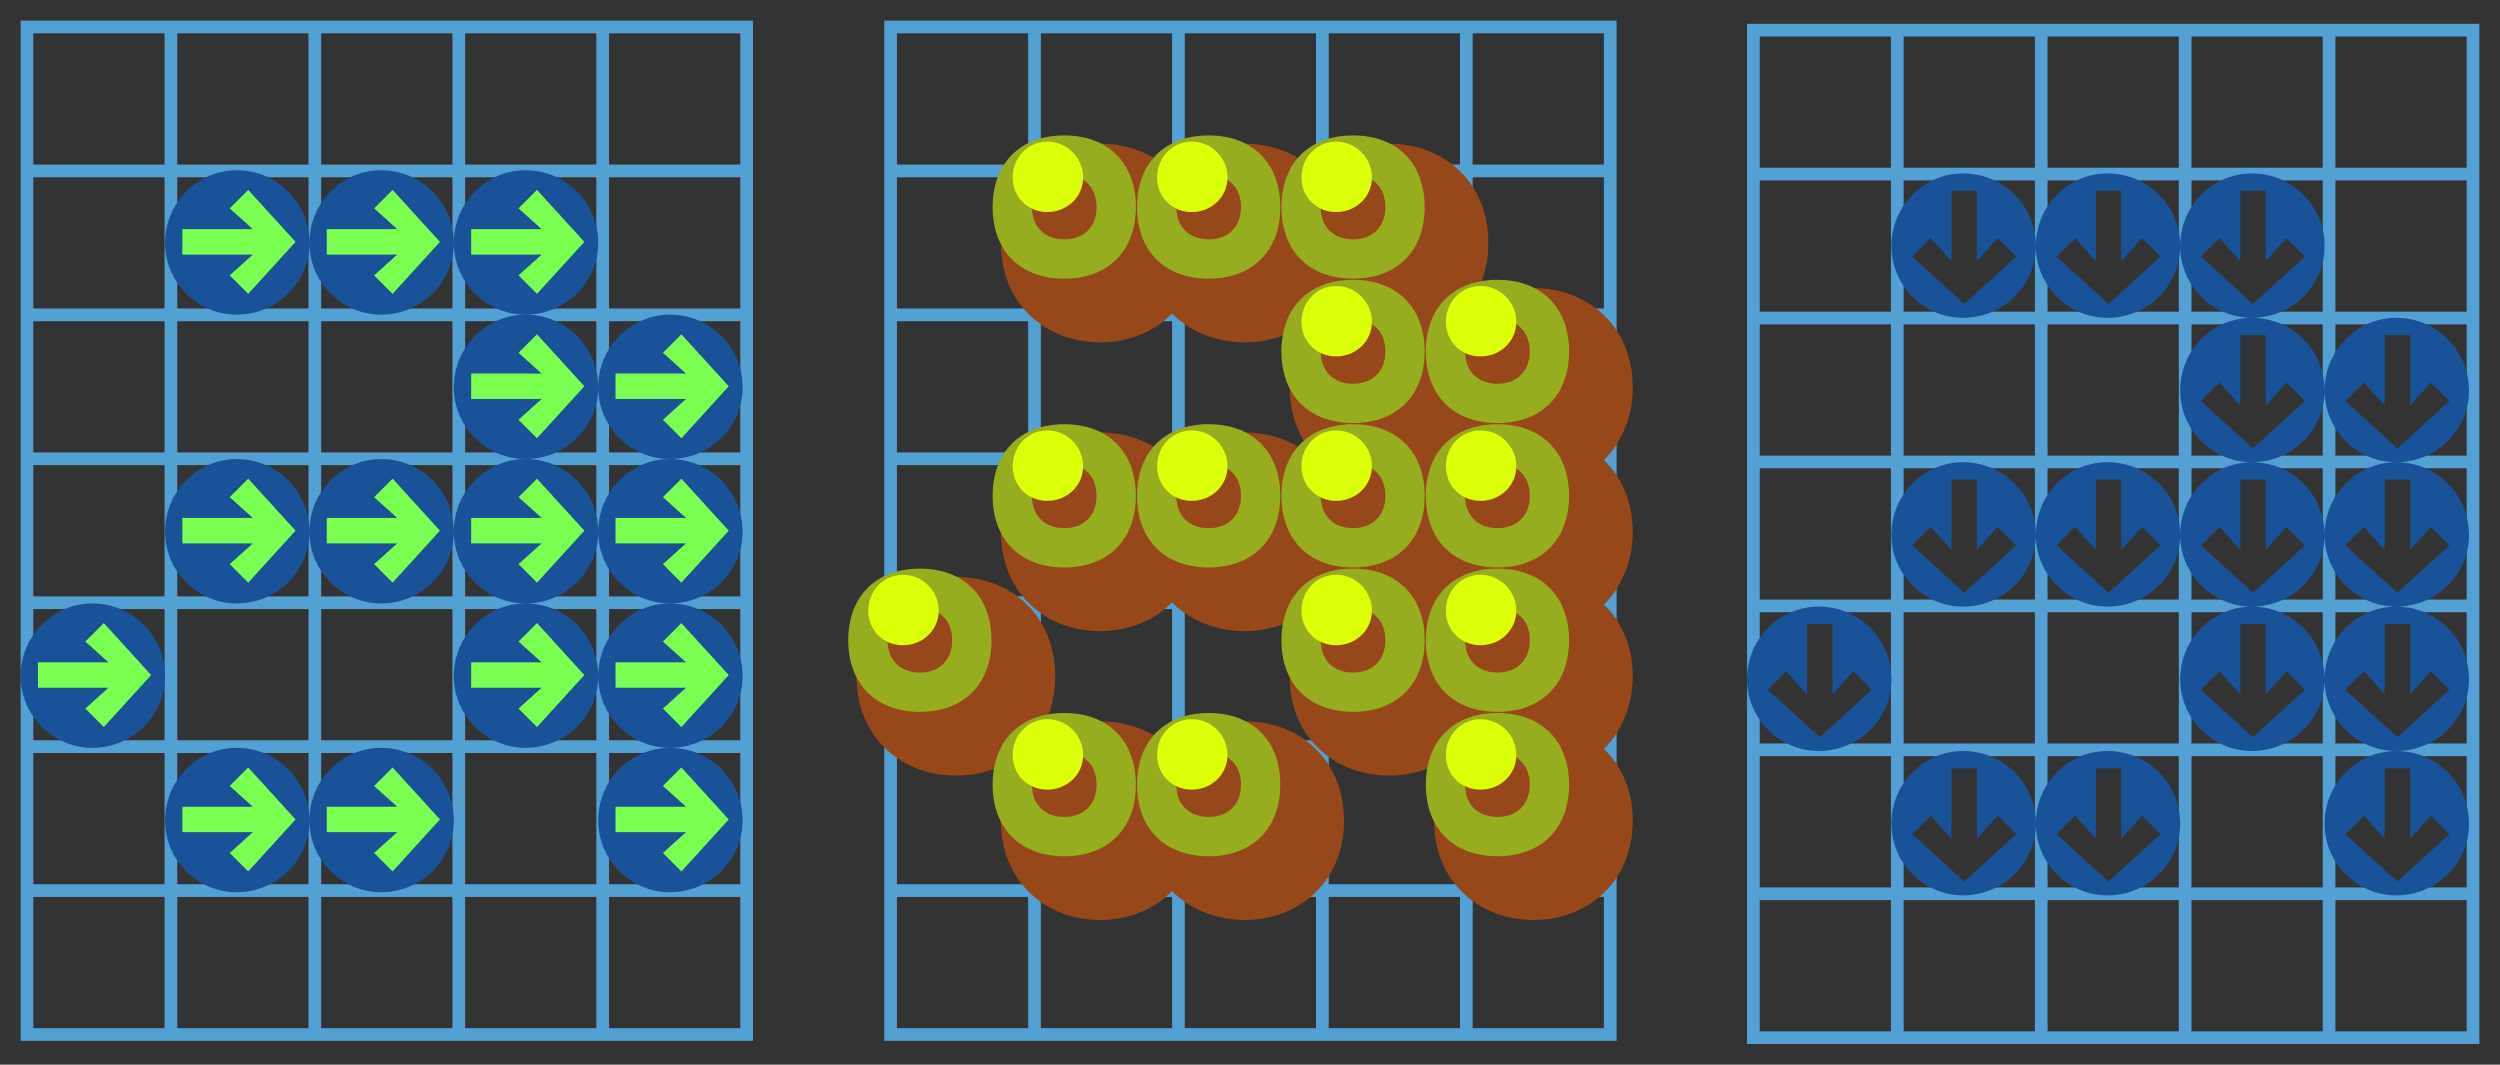 <?xml version="1.0" encoding="UTF-8"?>
<!DOCTYPE svg PUBLIC "-//W3C//DTD SVG 1.1//EN" "http://www.w3.org/Graphics/SVG/1.1/DTD/svg11.dtd">
<svg version="1.1" xmlns="http://www.w3.org/2000/svg" xmlns:xlink="http://www.w3.org/1999/xlink" x="0" y="0" width="6302.182" height="2683.876" viewBox="0, 0, 1575.545, 670.969">
  <rect x="0" y="0" width="1575.545" height="670.969" fill="#333333" stroke="none"/>
  <g id="Layer_1" transform="translate(5, 5)">
    <g>
      <path d="M556.257,12 L1009.801,12 L1009.801,646.969 L556.257,646.969 L556.257,12 z" fill-opacity="0" stroke="#549FD3" stroke-width="8"/>
      <path d="M556.257,102.712 L1009.801,102.712" fill-opacity="0" stroke="#549FD3" stroke-width="8"/>
      <path d="M646.961,12 L646.961,646.969" fill-opacity="0" stroke="#549FD3" stroke-width="8"/>
      <path d="M556.257,465.545 L1009.801,465.545" fill-opacity="0" stroke="#549FD3" stroke-width="8"/>
      <path d="M556.257,193.424 L1009.801,193.424" fill-opacity="0" stroke="#549FD3" stroke-width="8"/>
      <path d="M556.257,374.841 L1009.801,374.841" fill-opacity="0" stroke="#549FD3" stroke-width="8"/>
      <path d="M556.257,284.128 L1009.801,284.128" fill-opacity="0" stroke="#549FD3" stroke-width="8"/>
      <path d="M556.257,556.257 L1009.801,556.257" fill-opacity="0" stroke="#549FD3" stroke-width="8"/>
      <path d="M737.673,12 L737.673,646.969" fill-opacity="0" stroke="#549FD3" stroke-width="8"/>
      <path d="M828.377,12 L828.377,646.969" fill-opacity="0" stroke="#549FD3" stroke-width="8"/>
      <path d="M919.089,12 L919.089,646.969" fill-opacity="0" stroke="#549FD3" stroke-width="8"/>
    </g>
    <g>
      <path d="M12,12 L465.544,12 L465.544,646.969 L12,646.969 L12,12 z" fill-opacity="0" stroke="#549FD3" stroke-width="8"/>
      <path d="M12,102.712 L465.544,102.712" fill-opacity="0" stroke="#549FD3" stroke-width="8"/>
      <path d="M102.712,12 L102.712,646.969" fill-opacity="0" stroke="#549FD3" stroke-width="8"/>
      <path d="M12,465.545 L465.544,465.545" fill-opacity="0" stroke="#549FD3" stroke-width="8"/>
      <path d="M12,193.424 L465.544,193.424" fill-opacity="0" stroke="#549FD3" stroke-width="8"/>
      <path d="M12,374.841 L465.544,374.841" fill-opacity="0" stroke="#549FD3" stroke-width="8"/>
      <path d="M12,284.128 L465.544,284.128" fill-opacity="0" stroke="#549FD3" stroke-width="8"/>
      <path d="M12,556.257 L465.544,556.257" fill-opacity="0" stroke="#549FD3" stroke-width="8"/>
      <path d="M193.416,12 L193.416,646.969" fill-opacity="0" stroke="#549FD3" stroke-width="8"/>
      <path d="M284.128,12 L284.128,646.969" fill-opacity="0" stroke="#549FD3" stroke-width="8"/>
      <path d="M374.832,12 L374.832,646.969" fill-opacity="0" stroke="#549FD3" stroke-width="8"/>
    </g>
    <g>
      <path d="M1100.001,14.008 L1553.545,14.008 L1553.545,648.969 L1100.001,648.969 L1100.001,14.008 z" fill-opacity="0" stroke="#549FD3" stroke-width="8"/>
      <path d="M1100.001,104.712 L1553.545,104.712" fill-opacity="0" stroke="#549FD3" stroke-width="8"/>
      <path d="M1190.713,14.008 L1190.713,648.969" fill-opacity="0" stroke="#549FD3" stroke-width="8"/>
      <path d="M1100.001,467.545 L1553.545,467.545" fill-opacity="0" stroke="#549FD3" stroke-width="8"/>
      <path d="M1100.001,195.424 L1553.545,195.424" fill-opacity="0" stroke="#549FD3" stroke-width="8"/>
      <path d="M1100.001,376.841 L1553.545,376.841" fill-opacity="0" stroke="#549FD3" stroke-width="8"/>
      <path d="M1100.001,286.128 L1553.545,286.128" fill-opacity="0" stroke="#549FD3" stroke-width="8"/>
      <path d="M1100.001,558.257 L1553.545,558.257" fill-opacity="0" stroke="#549FD3" stroke-width="8"/>
      <path d="M1281.417,14.008 L1281.417,648.969" fill-opacity="0" stroke="#549FD3" stroke-width="8"/>
      <path d="M1372.129,14.008 L1372.129,648.969" fill-opacity="0" stroke="#549FD3" stroke-width="8"/>
      <path d="M1462.833,14.008 L1462.833,648.969" fill-opacity="0" stroke="#549FD3" stroke-width="8"/>
    </g>
    <path d="M1414.137,195.296 C1439.617,195.296 1460.001,174.912 1460.001,150.16 C1460.001,124.68 1439.617,104.296 1414.137,104.296 C1389.385,104.296 1369.001,124.68 1369.001,150.16 C1369.001,174.912 1389.385,195.296 1414.137,195.296 z M1323.137,195.296 C1348.617,195.296 1369.001,174.912 1369.001,150.16 C1369.001,124.68 1348.617,104.296 1323.137,104.296 C1298.385,104.296 1278.001,124.68 1278.001,150.16 C1278.001,174.912 1298.385,195.296 1323.137,195.296 z M1232.137,195.296 C1257.617,195.296 1278.001,174.912 1278.001,150.16 C1278.001,124.68 1257.617,104.296 1232.137,104.296 C1207.385,104.296 1187.001,124.68 1187.001,150.16 C1187.001,174.912 1207.385,195.296 1232.137,195.296 z M1382.105,156.712 L1393.753,145.064 L1406.857,159.624 L1406.857,115.216 L1422.873,115.216 L1422.873,159.624 L1435.977,145.064 L1447.625,156.712 L1414.865,186.56 z M1291.105,156.712 L1302.753,145.064 L1315.857,159.624 L1315.857,115.216 L1331.873,115.216 L1331.873,159.624 L1344.977,145.064 L1356.625,156.712 L1323.865,186.56 z M1200.105,156.712 L1211.753,145.064 L1224.857,159.624 L1224.857,115.216 L1240.873,115.216 L1240.873,159.624 L1253.977,145.064 L1265.625,156.712 L1232.865,186.56 z M1505.137,286.296 C1530.618,286.296 1551.001,265.912 1551.001,241.16 C1551.001,215.68 1530.618,195.296 1505.137,195.296 C1480.385,195.296 1460.001,215.68 1460.001,241.16 C1460.001,265.912 1480.385,286.296 1505.137,286.296 z M1414.137,286.296 C1439.617,286.296 1460.001,265.912 1460.001,241.16 C1460.001,215.68 1439.617,195.296 1414.137,195.296 C1389.385,195.296 1369.001,215.68 1369.001,241.16 C1369.001,265.912 1389.385,286.296 1414.137,286.296 z M1473.105,247.712 L1484.753,236.064 L1497.857,250.624 L1497.857,206.216 L1513.874,206.216 L1513.874,250.624 L1526.978,236.064 L1538.625,247.712 L1505.865,277.56 z M1382.105,247.712 L1393.753,236.064 L1406.857,250.624 L1406.857,206.216 L1422.873,206.216 L1422.873,250.624 L1435.977,236.064 L1447.625,247.712 L1414.865,277.56 z M1505.137,377.297 C1530.618,377.297 1551.001,356.913 1551.001,332.161 C1551.001,306.68 1530.618,286.296 1505.137,286.296 C1480.385,286.296 1460.001,306.68 1460.001,332.161 C1460.001,356.913 1480.385,377.297 1505.137,377.297 z M1414.137,377.297 C1439.617,377.297 1460.001,356.913 1460.001,332.161 C1460.001,306.68 1439.617,286.296 1414.137,286.296 C1389.385,286.296 1369.001,306.68 1369.001,332.161 C1369.001,356.913 1389.385,377.297 1414.137,377.297 z M1323.137,377.297 C1348.617,377.297 1369.001,356.913 1369.001,332.161 C1369.001,306.68 1348.617,286.296 1323.137,286.296 C1298.385,286.296 1278.001,306.68 1278.001,332.161 C1278.001,356.913 1298.385,377.297 1323.137,377.297 z M1232.137,377.297 C1257.617,377.297 1278.001,356.913 1278.001,332.161 C1278.001,306.68 1257.617,286.296 1232.137,286.296 C1207.385,286.296 1187.001,306.68 1187.001,332.161 C1187.001,356.913 1207.385,377.297 1232.137,377.297 z M1473.105,338.713 L1484.753,327.065 L1497.857,341.625 L1497.857,297.216 L1513.874,297.216 L1513.874,341.625 L1526.978,327.065 L1538.625,338.713 L1505.865,368.561 z M1382.105,338.713 L1393.753,327.065 L1406.857,341.625 L1406.857,297.216 L1422.873,297.216 L1422.873,341.625 L1435.977,327.065 L1447.625,338.713 L1414.865,368.561 z M1291.105,338.713 L1302.753,327.065 L1315.857,341.625 L1315.857,297.216 L1331.873,297.216 L1331.873,341.625 L1344.977,327.065 L1356.625,338.713 L1323.865,368.561 z M1200.105,338.713 L1211.753,327.065 L1224.857,341.625 L1224.857,297.216 L1240.873,297.216 L1240.873,341.625 L1253.977,327.065 L1265.625,338.713 L1232.865,368.561 z M1505.137,468.297 C1530.618,468.297 1551.001,447.913 1551.001,423.161 C1551.001,397.681 1530.618,377.297 1505.137,377.297 C1480.385,377.297 1460.001,397.681 1460.001,423.161 C1460.001,447.913 1480.385,468.297 1505.137,468.297 z M1141.137,468.297 C1166.617,468.297 1187.001,447.913 1187.001,423.161 C1187.001,397.681 1166.617,377.297 1141.137,377.297 C1116.385,377.297 1096.001,397.681 1096.001,423.161 C1096.001,447.913 1116.385,468.297 1141.137,468.297 z M1414.137,468.297 C1439.617,468.297 1460.001,447.913 1460.001,423.161 C1460.001,397.681 1439.617,377.297 1414.137,377.297 C1389.385,377.297 1369.001,397.681 1369.001,423.161 C1369.001,447.913 1389.385,468.297 1414.137,468.297 z M1473.105,429.713 L1484.753,418.065 L1497.857,432.625 L1497.857,388.217 L1513.874,388.217 L1513.874,432.625 L1526.978,418.065 L1538.625,429.713 L1505.865,459.561 z M1109.105,429.713 L1120.753,418.065 L1133.857,432.625 L1133.857,388.217 L1149.873,388.217 L1149.873,432.625 L1162.977,418.065 L1174.625,429.713 L1141.865,459.561 z M1382.105,429.713 L1393.753,418.065 L1406.857,432.625 L1406.857,388.217 L1422.873,388.217 L1422.873,432.625 L1435.977,418.065 L1447.625,429.713 L1414.865,459.561 z M1505.137,559.297 C1530.618,559.297 1551.001,538.913 1551.001,514.161 C1551.001,488.681 1530.618,468.297 1505.137,468.297 C1480.385,468.297 1460.001,488.681 1460.001,514.161 C1460.001,538.913 1480.385,559.297 1505.137,559.297 z M1323.137,559.297 C1348.617,559.297 1369.001,538.913 1369.001,514.161 C1369.001,488.681 1348.617,468.297 1323.137,468.297 C1298.385,468.297 1278.001,488.681 1278.001,514.161 C1278.001,538.913 1298.385,559.297 1323.137,559.297 z M1232.137,559.297 C1257.617,559.297 1278.001,538.913 1278.001,514.161 C1278.001,488.681 1257.617,468.297 1232.137,468.297 C1207.385,468.297 1187.001,488.681 1187.001,514.161 C1187.001,538.913 1207.385,559.297 1232.137,559.297 z M1473.105,520.713 L1484.753,509.065 L1497.857,523.625 L1497.857,479.217 L1513.874,479.217 L1513.874,523.625 L1526.978,509.065 L1538.625,520.713 L1505.865,550.561 z M1291.105,520.713 L1302.753,509.065 L1315.857,523.625 L1315.857,479.217 L1331.873,479.217 L1331.873,523.625 L1344.977,509.065 L1356.625,520.713 L1323.865,550.561 z M1200.105,520.713 L1211.753,509.065 L1224.857,523.625 L1224.857,479.217 L1240.873,479.217 L1240.873,523.625 L1253.977,509.065 L1265.625,520.713 L1232.865,550.561 z" fill="#1A5297"/>
    <path d="M326.144,187.472 C347.984,187.472 366.184,172.184 366.184,148.16 C366.184,123.408 347.984,108.12 326.144,108.12 C304.304,108.12 286.832,123.408 286.832,148.16 C286.832,172.184 304.304,187.472 326.144,187.472 z M235.144,187.472 C256.984,187.472 275.184,172.184 275.184,148.16 C275.184,123.408 256.984,108.12 235.144,108.12 C213.304,108.12 195.832,123.408 195.832,148.16 C195.832,172.184 213.304,187.472 235.144,187.472 z M144.144,187.472 C165.984,187.472 184.184,172.184 184.184,148.16 C184.184,123.408 165.984,108.12 144.144,108.12 C122.304,108.12 104.832,123.408 104.832,148.16 C104.832,172.184 122.304,187.472 144.144,187.472 z M417.144,278.472 C438.984,278.472 457.184,263.184 457.184,239.16 C457.184,214.408 438.984,199.12 417.144,199.12 C395.304,199.12 377.832,214.408 377.832,239.16 C377.832,263.184 395.304,278.472 417.144,278.472 z M326.144,278.472 C347.984,278.472 366.184,263.184 366.184,239.16 C366.184,214.408 347.984,199.12 326.144,199.12 C304.304,199.12 286.832,214.408 286.832,239.16 C286.832,263.184 304.304,278.472 326.144,278.472 z M417.144,369.473 C438.984,369.473 457.184,354.185 457.184,330.161 C457.184,305.408 438.984,290.12 417.144,290.12 C395.304,290.12 377.832,305.408 377.832,330.161 C377.832,354.185 395.304,369.473 417.144,369.473 z M326.144,369.473 C347.984,369.473 366.184,354.185 366.184,330.161 C366.184,305.408 347.984,290.12 326.144,290.12 C304.304,290.12 286.832,305.408 286.832,330.161 C286.832,354.185 304.304,369.473 326.144,369.473 z M235.144,369.473 C256.984,369.473 275.184,354.185 275.184,330.161 C275.184,305.408 256.984,290.12 235.144,290.12 C213.304,290.12 195.832,305.408 195.832,330.161 C195.832,354.185 213.304,369.473 235.144,369.473 z M144.144,369.473 C165.984,369.473 184.184,354.185 184.184,330.161 C184.184,305.408 165.984,290.12 144.144,290.12 C122.304,290.12 104.832,305.408 104.832,330.161 C104.832,354.185 122.304,369.473 144.144,369.473 z M417.144,460.473 C438.984,460.473 457.184,445.185 457.184,421.161 C457.184,396.409 438.984,381.121 417.144,381.121 C395.304,381.121 377.832,396.409 377.832,421.161 C377.832,445.185 395.304,460.473 417.144,460.473 z M53.144,460.473 C74.984,460.473 93.184,445.185 93.184,421.161 C93.184,396.409 74.984,381.121 53.144,381.121 C31.304,381.121 13.832,396.409 13.832,421.161 C13.832,445.185 31.304,460.473 53.144,460.473 z M326.144,460.473 C347.984,460.473 366.184,445.185 366.184,421.161 C366.184,396.409 347.984,381.121 326.144,381.121 C304.304,381.121 286.832,396.409 286.832,421.161 C286.832,445.185 304.304,460.473 326.144,460.473 z M417.144,551.473 C438.984,551.473 457.184,536.185 457.184,512.161 C457.184,487.409 438.984,472.121 417.144,472.121 C395.304,472.121 377.832,487.409 377.832,512.161 C377.832,536.185 395.304,551.473 417.144,551.473 z M235.144,551.473 C256.984,551.473 275.184,536.185 275.184,512.161 C275.184,487.409 256.984,472.121 235.144,472.121 C213.304,472.121 195.832,487.409 195.832,512.161 C195.832,536.185 213.304,551.473 235.144,551.473 z M144.144,551.473 C165.984,551.473 184.184,536.185 184.184,512.161 C184.184,487.409 165.984,472.121 144.144,472.121 C122.304,472.121 104.832,487.409 104.832,512.161 C104.832,536.185 122.304,551.473 144.144,551.473 z" fill="#7BFF52"/>
    <path d="M326.144,193.296 C351.624,193.296 372.008,172.912 372.008,148.16 C372.008,122.68 351.624,102.296 326.144,102.296 C301.392,102.296 281.008,122.68 281.008,148.16 C281.008,172.912 301.392,193.296 326.144,193.296 z M235.144,193.296 C260.624,193.296 281.008,172.912 281.008,148.16 C281.008,122.68 260.624,102.296 235.144,102.296 C210.392,102.296 190.008,122.68 190.008,148.16 C190.008,172.912 210.392,193.296 235.144,193.296 z M144.144,193.296 C169.624,193.296 190.008,172.912 190.008,148.16 C190.008,122.68 169.624,102.296 144.144,102.296 C119.392,102.296 99.008,122.68 99.008,148.16 C99.008,172.912 119.392,193.296 144.144,193.296 z M333.424,180.192 L321.776,168.544 L336.336,155.44 L291.928,155.44 L291.928,139.424 L336.336,139.424 L321.776,126.32 L333.424,114.672 L363.272,147.432 z M242.424,180.192 L230.776,168.544 L245.336,155.44 L200.928,155.44 L200.928,139.424 L245.336,139.424 L230.776,126.32 L242.424,114.672 L272.272,147.432 z M151.424,180.192 L139.776,168.544 L154.336,155.44 L109.928,155.44 L109.928,139.424 L154.336,139.424 L139.776,126.32 L151.424,114.672 L181.272,147.432 z M417.144,284.296 C442.624,284.296 463.008,263.912 463.008,239.16 C463.008,213.68 442.624,193.296 417.144,193.296 C392.392,193.296 372.008,213.68 372.008,239.16 C372.008,263.912 392.392,284.296 417.144,284.296 z M326.144,284.296 C351.624,284.296 372.008,263.912 372.008,239.16 C372.008,213.68 351.624,193.296 326.144,193.296 C301.392,193.296 281.008,213.68 281.008,239.16 C281.008,263.912 301.392,284.296 326.144,284.296 z M424.424,271.192 L412.776,259.544 L427.336,246.44 L382.928,246.44 L382.928,230.424 L427.336,230.424 L412.776,217.32 L424.424,205.672 L454.272,238.432 z M333.424,271.192 L321.776,259.544 L336.336,246.44 L291.928,246.44 L291.928,230.424 L336.336,230.424 L321.776,217.32 L333.424,205.672 L363.272,238.432 z M417.144,375.297 C442.624,375.297 463.008,354.913 463.008,330.161 C463.008,304.68 442.624,284.296 417.144,284.296 C392.392,284.296 372.008,304.68 372.008,330.161 C372.008,354.913 392.392,375.297 417.144,375.297 z M326.144,375.297 C351.624,375.297 372.008,354.913 372.008,330.161 C372.008,304.68 351.624,284.296 326.144,284.296 C301.392,284.296 281.008,304.68 281.008,330.161 C281.008,354.913 301.392,375.297 326.144,375.297 z M235.144,375.297 C260.624,375.297 281.008,354.913 281.008,330.161 C281.008,304.68 260.624,284.296 235.144,284.296 C210.392,284.296 190.008,304.68 190.008,330.161 C190.008,354.913 210.392,375.297 235.144,375.297 z M144.144,375.297 C169.624,375.297 190.008,354.913 190.008,330.161 C190.008,304.68 169.624,284.296 144.144,284.296 C119.392,284.296 99.008,304.68 99.008,330.161 C99.008,354.913 119.392,375.297 144.144,375.297 z M424.424,362.193 L412.776,350.545 L427.336,337.441 L382.928,337.441 L382.928,321.424 L427.336,321.424 L412.776,308.32 L424.424,296.672 L454.272,329.433 z M333.424,362.193 L321.776,350.545 L336.336,337.441 L291.928,337.441 L291.928,321.424 L336.336,321.424 L321.776,308.32 L333.424,296.672 L363.272,329.433 z M242.424,362.193 L230.776,350.545 L245.336,337.441 L200.928,337.441 L200.928,321.424 L245.336,321.424 L230.776,308.32 L242.424,296.672 L272.272,329.433 z M151.424,362.193 L139.776,350.545 L154.336,337.441 L109.928,337.441 L109.928,321.424 L154.336,321.424 L139.776,308.32 L151.424,296.672 L181.272,329.433 z M417.144,466.297 C442.624,466.297 463.008,445.913 463.008,421.161 C463.008,395.681 442.624,375.297 417.144,375.297 C392.392,375.297 372.008,395.681 372.008,421.161 C372.008,445.913 392.392,466.297 417.144,466.297 z M53.144,466.297 C78.624,466.297 99.008,445.913 99.008,421.161 C99.008,395.681 78.624,375.297 53.144,375.297 C28.392,375.297 8.008,395.681 8.008,421.161 C8.008,445.913 28.392,466.297 53.144,466.297 z M326.144,466.297 C351.624,466.297 372.008,445.913 372.008,421.161 C372.008,395.681 351.624,375.297 326.144,375.297 C301.392,375.297 281.008,395.681 281.008,421.161 C281.008,445.913 301.392,466.297 326.144,466.297 z M424.424,453.193 L412.776,441.545 L427.336,428.441 L382.928,428.441 L382.928,412.425 L427.336,412.425 L412.776,399.321 L424.424,387.673 L454.272,420.433 z M60.424,453.193 L48.776,441.545 L63.336,428.441 L18.928,428.441 L18.928,412.425 L63.336,412.425 L48.776,399.321 L60.424,387.673 L90.272,420.433 z M333.424,453.193 L321.776,441.545 L336.336,428.441 L291.928,428.441 L291.928,412.425 L336.336,412.425 L321.776,399.321 L333.424,387.673 L363.272,420.433 z M417.144,557.297 C442.624,557.297 463.008,536.913 463.008,512.161 C463.008,486.681 442.624,466.297 417.144,466.297 C392.392,466.297 372.008,486.681 372.008,512.161 C372.008,536.913 392.392,557.297 417.144,557.297 z M235.144,557.297 C260.624,557.297 281.008,536.913 281.008,512.161 C281.008,486.681 260.624,466.297 235.144,466.297 C210.392,466.297 190.008,486.681 190.008,512.161 C190.008,536.913 210.392,557.297 235.144,557.297 z M144.144,557.297 C169.624,557.297 190.008,536.913 190.008,512.161 C190.008,486.681 169.624,466.297 144.144,466.297 C119.392,466.297 99.008,486.681 99.008,512.161 C99.008,536.913 119.392,557.297 144.144,557.297 z M424.424,544.193 L412.776,532.545 L427.336,519.441 L382.928,519.441 L382.928,503.425 L427.336,503.425 L412.776,490.321 L424.424,478.673 L454.272,511.433 z M242.424,544.193 L230.776,532.545 L245.336,519.441 L200.928,519.441 L200.928,503.425 L245.336,503.425 L230.776,490.321 L242.424,478.673 L272.272,511.433 z M151.424,544.193 L139.776,532.545 L154.336,519.441 L109.928,519.441 L109.928,503.425 L154.336,503.425 L139.776,490.321 L151.424,478.673 L181.272,511.433 z" fill="#1A5297"/>
    <path d="M961.393,574.769 C995.609,574.769 1024.001,550.745 1024.001,512.161 C1024.001,493.233 1016.721,477.217 1005.801,467.025 C1016.721,456.105 1024.001,440.089 1024.001,421.161 C1024.001,402.233 1016.721,386.217 1005.801,376.025 C1016.721,365.105 1024.001,349.089 1024.001,330.16 C1024.001,311.232 1016.721,295.216 1005.801,285.024 C1016.721,274.104 1024.001,258.088 1024.001,239.16 C1024.001,200.576 995.609,176.552 961.393,176.552 C943.921,176.552 927.177,183.104 916.257,194.752 L914.801,194.024 C925.721,183.104 933.001,167.088 933.001,148.16 C933.001,109.576 904.609,85.552 870.393,85.552 C852.921,85.552 836.177,92.104 825.257,103.752 C813.609,92.104 796.865,85.552 779.393,85.552 C761.921,85.552 745.177,92.104 734.257,103.752 C722.609,92.104 705.865,85.552 688.393,85.552 C654.177,85.552 625.785,109.576 625.785,148.16 C625.785,186.744 654.177,210.768 688.393,210.768 C705.865,210.768 722.609,204.216 733.529,192.568 C745.177,204.216 761.921,210.768 779.393,210.768 C796.865,210.768 813.609,204.216 824.529,192.568 L825.985,193.296 C815.065,204.216 807.785,220.232 807.785,239.16 C807.785,258.088 815.065,274.104 825.985,284.296 C825.985,285.024 825.257,285.024 825.257,285.752 C813.609,274.104 796.865,267.552 779.393,267.552 C761.921,267.552 745.177,274.104 734.257,285.752 C722.609,274.104 705.865,267.552 688.393,267.552 C654.177,267.552 625.785,291.576 625.785,330.16 C625.785,368.745 654.177,392.769 688.393,392.769 C705.865,392.769 722.609,386.217 733.529,374.569 C745.177,386.217 761.921,392.769 779.393,392.769 C796.865,392.769 813.609,386.217 824.529,374.569 L825.985,375.297 C815.065,386.217 807.785,402.233 807.785,421.161 C807.785,459.745 836.177,483.769 870.393,483.769 C887.865,483.769 904.609,477.217 915.529,465.569 L916.985,466.297 C906.065,477.217 898.785,493.233 898.785,512.161 C898.785,550.745 927.177,574.769 961.393,574.769 z M916.257,285.752 L914.801,285.024 C914.801,284.296 915.529,284.296 915.529,283.568 L916.985,284.296 C916.985,285.024 916.257,285.024 916.257,285.752 z M597.393,483.769 C631.609,483.769 660.001,459.745 660.001,421.161 C660.001,382.577 631.609,358.553 597.393,358.553 C563.177,358.553 534.784,382.577 534.784,421.161 C534.784,459.745 563.177,483.769 597.393,483.769 z M916.257,376.753 L914.801,376.025 C914.801,375.297 915.529,375.297 915.529,374.569 L916.985,375.297 C916.985,376.025 916.257,376.025 916.257,376.753 z M779.393,574.769 C813.609,574.769 842.001,550.745 842.001,512.161 C842.001,473.577 813.609,449.553 779.393,449.553 C761.921,449.553 745.177,456.105 734.257,467.753 C722.609,456.105 705.865,449.553 688.393,449.553 C654.177,449.553 625.785,473.577 625.785,512.161 C625.785,550.745 654.177,574.769 688.393,574.769 C705.865,574.769 722.609,568.217 733.529,556.569 C745.177,568.217 761.921,574.769 779.393,574.769 z" fill="#97481A"/>
    <path d="M847.713,170.616 C875.377,170.616 892.849,153.144 892.849,125.48 C892.849,97.816 875.377,80.344 847.713,80.344 C820.049,80.344 802.577,97.816 802.577,125.48 C802.577,153.144 820.049,170.616 847.713,170.616 z M756.713,170.616 C784.377,170.616 801.849,153.144 801.849,125.48 C801.849,97.816 784.377,80.344 756.713,80.344 C729.049,80.344 711.577,97.816 711.577,125.48 C711.577,153.144 729.049,170.616 756.713,170.616 z M665.713,170.616 C693.377,170.616 710.849,153.144 710.849,125.48 C710.849,97.816 693.377,80.344 665.713,80.344 C638.049,80.344 620.577,97.816 620.577,125.48 C620.577,153.144 638.049,170.616 665.713,170.616 z M847.713,145.864 C835.337,145.864 827.329,137.856 827.329,125.48 C827.329,113.104 835.337,105.096 847.713,105.096 C860.089,105.096 868.097,113.104 868.097,125.48 C868.097,137.856 860.089,145.864 847.713,145.864 z M756.713,145.864 C744.337,145.864 736.329,137.856 736.329,125.48 C736.329,113.104 744.337,105.096 756.713,105.096 C769.089,105.096 777.097,113.104 777.097,125.48 C777.097,137.856 769.089,145.864 756.713,145.864 z M665.713,145.864 C653.337,145.864 645.329,137.856 645.329,125.48 C645.329,113.104 653.337,105.096 665.713,105.096 C678.089,105.096 686.097,113.104 686.097,125.48 C686.097,137.856 678.089,145.864 665.713,145.864 z M938.713,261.616 C966.377,261.616 983.849,244.144 983.849,216.48 C983.849,188.816 966.377,171.344 938.713,171.344 C911.049,171.344 893.577,188.816 893.577,216.48 C893.577,244.144 911.049,261.616 938.713,261.616 z M847.713,261.616 C875.377,261.616 892.849,244.144 892.849,216.48 C892.849,188.816 875.377,171.344 847.713,171.344 C820.049,171.344 802.577,188.816 802.577,216.48 C802.577,244.144 820.049,261.616 847.713,261.616 z M938.713,236.864 C926.337,236.864 918.329,228.856 918.329,216.48 C918.329,204.104 926.337,196.096 938.713,196.096 C951.089,196.096 959.097,204.104 959.097,216.48 C959.097,228.856 951.089,236.864 938.713,236.864 z M847.713,236.864 C835.337,236.864 827.329,228.856 827.329,216.48 C827.329,204.104 835.337,196.096 847.713,196.096 C860.089,196.096 868.097,204.104 868.097,216.48 C868.097,228.856 860.089,236.864 847.713,236.864 z M938.713,352.617 C966.377,352.617 983.849,335.145 983.849,307.48 C983.849,279.816 966.377,262.344 938.713,262.344 C911.049,262.344 893.577,279.816 893.577,307.48 C893.577,335.145 911.049,352.617 938.713,352.617 z M847.713,352.617 C875.377,352.617 892.849,335.145 892.849,307.48 C892.849,279.816 875.377,262.344 847.713,262.344 C820.049,262.344 802.577,279.816 802.577,307.48 C802.577,335.145 820.049,352.617 847.713,352.617 z M756.713,352.617 C784.377,352.617 801.849,335.145 801.849,307.48 C801.849,279.816 784.377,262.344 756.713,262.344 C729.049,262.344 711.577,279.816 711.577,307.48 C711.577,335.145 729.049,352.617 756.713,352.617 z M665.713,352.617 C693.377,352.617 710.849,335.145 710.849,307.48 C710.849,279.816 693.377,262.344 665.713,262.344 C638.049,262.344 620.577,279.816 620.577,307.48 C620.577,335.145 638.049,352.617 665.713,352.617 z M938.713,327.865 C926.337,327.865 918.329,319.857 918.329,307.48 C918.329,295.104 926.337,287.096 938.713,287.096 C951.089,287.096 959.097,295.104 959.097,307.48 C959.097,319.857 951.089,327.865 938.713,327.865 z M847.713,327.865 C835.337,327.865 827.329,319.857 827.329,307.48 C827.329,295.104 835.337,287.096 847.713,287.096 C860.089,287.096 868.097,295.104 868.097,307.48 C868.097,319.857 860.089,327.865 847.713,327.865 z M756.713,327.865 C744.337,327.865 736.329,319.857 736.329,307.48 C736.329,295.104 744.337,287.096 756.713,287.096 C769.089,287.096 777.097,295.104 777.097,307.48 C777.097,319.857 769.089,327.865 756.713,327.865 z M665.713,327.865 C653.337,327.865 645.329,319.857 645.329,307.48 C645.329,295.104 653.337,287.096 665.713,287.096 C678.089,287.096 686.097,295.104 686.097,307.48 C686.097,319.857 678.089,327.865 665.713,327.865 z M938.713,443.617 C966.377,443.617 983.849,426.145 983.849,398.481 C983.849,370.817 966.377,353.345 938.713,353.345 C911.049,353.345 893.577,370.817 893.577,398.481 C893.577,426.145 911.049,443.617 938.713,443.617 z M574.713,443.617 C602.377,443.617 619.849,426.145 619.849,398.481 C619.849,370.817 602.377,353.345 574.713,353.345 C547.049,353.345 529.577,370.817 529.577,398.481 C529.577,426.145 547.049,443.617 574.713,443.617 z M847.713,443.617 C875.377,443.617 892.849,426.145 892.849,398.481 C892.849,370.817 875.377,353.345 847.713,353.345 C820.049,353.345 802.577,370.817 802.577,398.481 C802.577,426.145 820.049,443.617 847.713,443.617 z M938.713,418.865 C926.337,418.865 918.329,410.857 918.329,398.481 C918.329,386.105 926.337,378.097 938.713,378.097 C951.089,378.097 959.097,386.105 959.097,398.481 C959.097,410.857 951.089,418.865 938.713,418.865 z M574.713,418.865 C562.337,418.865 554.329,410.857 554.329,398.481 C554.329,386.105 562.337,378.097 574.713,378.097 C587.089,378.097 595.097,386.105 595.097,398.481 C595.097,410.857 587.089,418.865 574.713,418.865 z M847.713,418.865 C835.337,418.865 827.329,410.857 827.329,398.481 C827.329,386.105 835.337,378.097 847.713,378.097 C860.089,378.097 868.097,386.105 868.097,398.481 C868.097,410.857 860.089,418.865 847.713,418.865 z M938.713,534.617 C966.377,534.617 983.849,517.145 983.849,489.481 C983.849,461.817 966.377,444.345 938.713,444.345 C911.049,444.345 893.577,461.817 893.577,489.481 C893.577,517.145 911.049,534.617 938.713,534.617 z M756.713,534.617 C784.377,534.617 801.849,517.145 801.849,489.481 C801.849,461.817 784.377,444.345 756.713,444.345 C729.049,444.345 711.577,461.817 711.577,489.481 C711.577,517.145 729.049,534.617 756.713,534.617 z M665.713,534.617 C693.377,534.617 710.849,517.145 710.849,489.481 C710.849,461.817 693.377,444.345 665.713,444.345 C638.049,444.345 620.577,461.817 620.577,489.481 C620.577,517.145 638.049,534.617 665.713,534.617 z M938.713,509.865 C926.337,509.865 918.329,501.857 918.329,489.481 C918.329,477.105 926.337,469.097 938.713,469.097 C951.089,469.097 959.097,477.105 959.097,489.481 C959.097,501.857 951.089,509.865 938.713,509.865 z M756.713,509.865 C744.337,509.865 736.329,501.857 736.329,489.481 C736.329,477.105 744.337,469.097 756.713,469.097 C769.089,469.097 777.097,477.105 777.097,489.481 C777.097,501.857 769.089,509.865 756.713,509.865 z M665.713,509.865 C653.337,509.865 645.329,501.857 645.329,489.481 C645.329,477.105 653.337,469.097 665.713,469.097 C678.089,469.097 686.097,477.105 686.097,489.481 C686.097,501.857 678.089,509.865 665.713,509.865 z" fill="#98AC1F"/>
    <path d="M837.041,128.648 C849.417,128.648 859.609,119.184 859.609,106.808 C859.609,94.432 849.417,84.24 837.041,84.24 C824.665,84.24 815.201,94.432 815.201,106.808 C815.201,119.184 824.665,128.648 837.041,128.648 z M746.041,128.648 C758.417,128.648 768.609,119.184 768.609,106.808 C768.609,94.432 758.417,84.24 746.041,84.24 C733.665,84.24 724.201,94.432 724.201,106.808 C724.201,119.184 733.665,128.648 746.041,128.648 z M655.041,128.648 C667.417,128.648 677.609,119.184 677.609,106.808 C677.609,94.432 667.417,84.24 655.041,84.24 C642.665,84.24 633.201,94.432 633.201,106.808 C633.201,119.184 642.665,128.648 655.041,128.648 z M928.041,219.648 C940.417,219.648 950.609,210.184 950.609,197.808 C950.609,185.432 940.417,175.24 928.041,175.24 C915.665,175.24 906.201,185.432 906.201,197.808 C906.201,210.184 915.665,219.648 928.041,219.648 z M837.041,219.648 C849.417,219.648 859.609,210.184 859.609,197.808 C859.609,185.432 849.417,175.24 837.041,175.24 C824.665,175.24 815.201,185.432 815.201,197.808 C815.201,210.184 824.665,219.648 837.041,219.648 z M928.041,310.648 C940.417,310.648 950.609,301.184 950.609,288.808 C950.609,276.432 940.417,266.24 928.041,266.24 C915.665,266.24 906.201,276.432 906.201,288.808 C906.201,301.184 915.665,310.648 928.041,310.648 z M837.041,310.648 C849.417,310.648 859.609,301.184 859.609,288.808 C859.609,276.432 849.417,266.24 837.041,266.24 C824.665,266.24 815.201,276.432 815.201,288.808 C815.201,301.184 824.665,310.648 837.041,310.648 z M746.041,310.648 C758.417,310.648 768.609,301.184 768.609,288.808 C768.609,276.432 758.417,266.24 746.041,266.24 C733.665,266.24 724.201,276.432 724.201,288.808 C724.201,301.184 733.665,310.648 746.041,310.648 z M655.041,310.648 C667.417,310.648 677.609,301.184 677.609,288.808 C677.609,276.432 667.417,266.24 655.041,266.24 C642.665,266.24 633.201,276.432 633.201,288.808 C633.201,301.184 642.665,310.648 655.041,310.648 z M928.041,401.649 C940.417,401.649 950.609,392.185 950.609,379.809 C950.609,367.433 940.417,357.241 928.041,357.241 C915.665,357.241 906.201,367.433 906.201,379.809 C906.201,392.185 915.665,401.649 928.041,401.649 z M564.041,401.649 C576.417,401.649 586.609,392.185 586.609,379.809 C586.609,367.433 576.417,357.241 564.041,357.241 C551.664,357.241 542.201,367.433 542.201,379.809 C542.201,392.185 551.664,401.649 564.041,401.649 z M837.041,401.649 C849.417,401.649 859.609,392.185 859.609,379.809 C859.609,367.433 849.417,357.241 837.041,357.241 C824.665,357.241 815.201,367.433 815.201,379.809 C815.201,392.185 824.665,401.649 837.041,401.649 z M928.041,492.649 C940.417,492.649 950.609,483.185 950.609,470.809 C950.609,458.433 940.417,448.241 928.041,448.241 C915.665,448.241 906.201,458.433 906.201,470.809 C906.201,483.185 915.665,492.649 928.041,492.649 z M746.041,492.649 C758.417,492.649 768.609,483.185 768.609,470.809 C768.609,458.433 758.417,448.241 746.041,448.241 C733.665,448.241 724.201,458.433 724.201,470.809 C724.201,483.185 733.665,492.649 746.041,492.649 z M655.041,492.649 C667.417,492.649 677.609,483.185 677.609,470.809 C677.609,458.433 667.417,448.241 655.041,448.241 C642.665,448.241 633.201,458.433 633.201,470.809 C633.201,483.185 642.665,492.649 655.041,492.649 z" fill="#DCFF0A"/>
  </g>
</svg>
